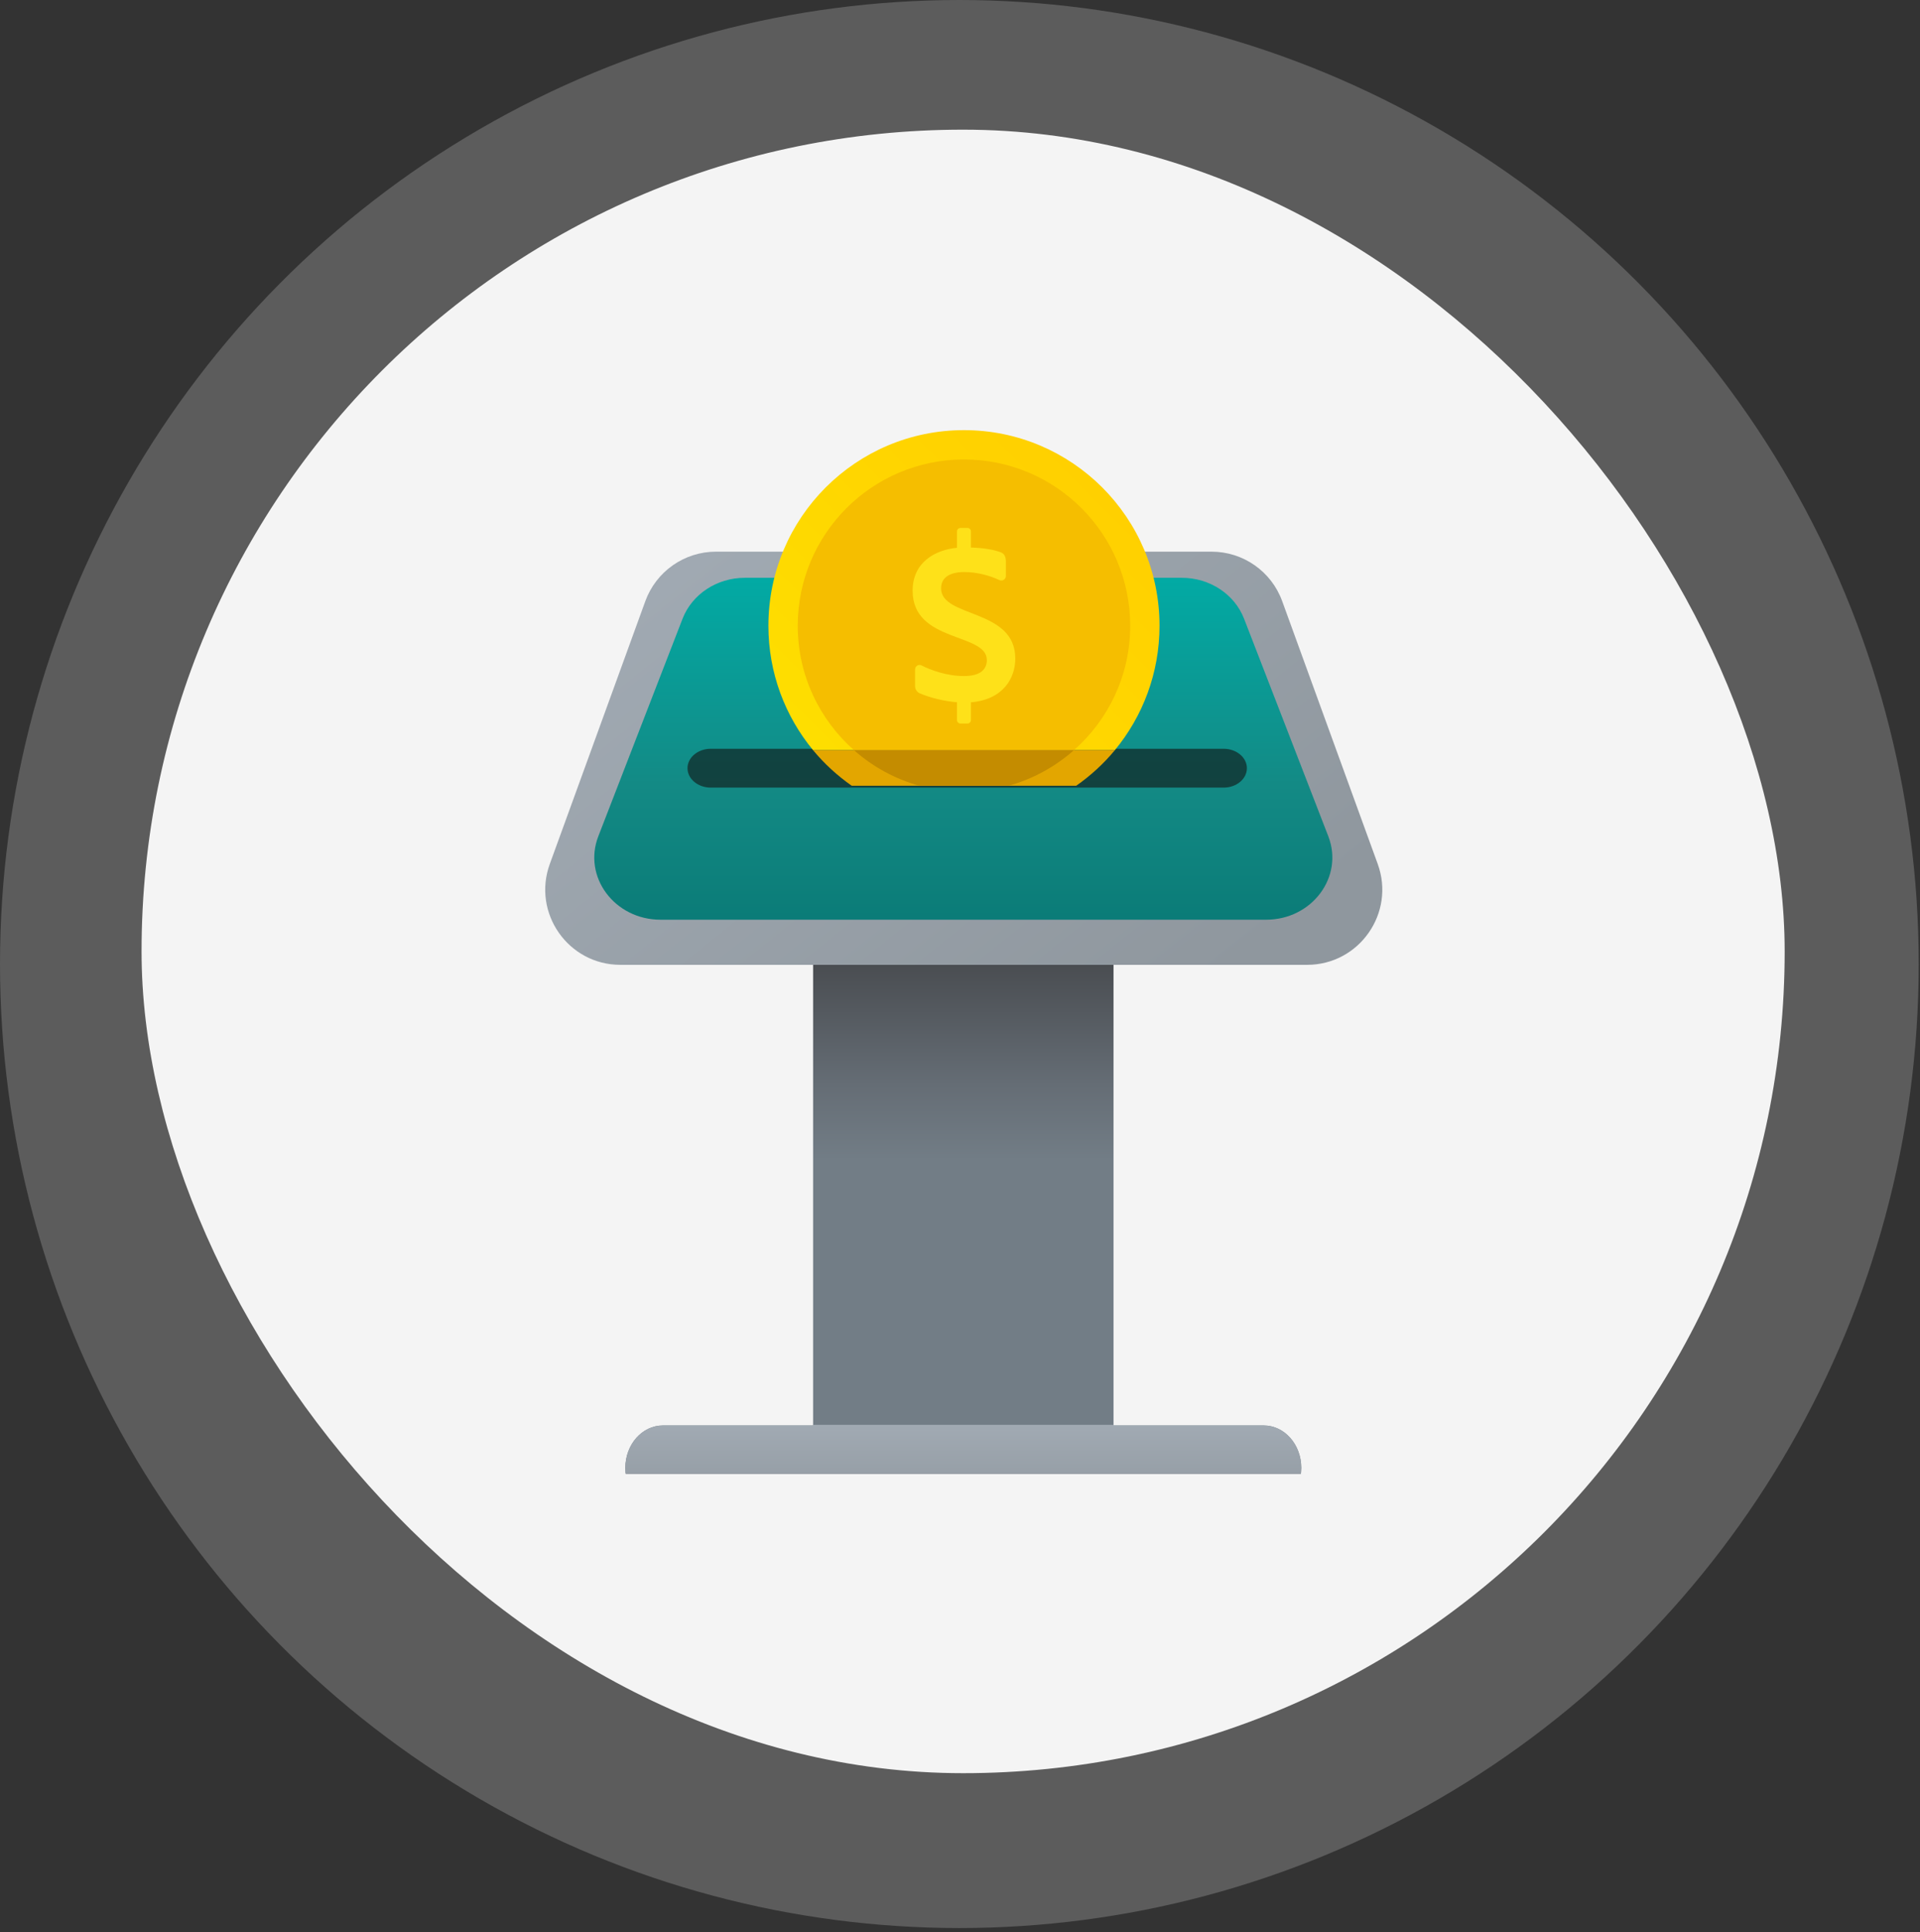 <svg width="165" height="166" viewBox="0 0 165 166" fill="none" xmlns="http://www.w3.org/2000/svg">
<rect x="0" y="0" width="165" height="166" fill="#333333" stroke="none"/>
<ellipse opacity="0.2" cx="82.445" cy="82.825" rx="82.445" ry="82.825" fill="white"/>
<rect x="12.165" y="11.14" width="141.205" height="141.205" rx="70.603" fill="#FAFAFA" fill-opacity="0.96"/>
<g clip-path="url(#clip0_5522_27328)">
<path d="M69.876 82.358V122.47H56.967C55.186 122.47 53.74 124.104 53.74 126.117C53.74 128.129 55.186 129.763 56.967 129.763H108.601C110.382 129.763 111.828 128.129 111.828 126.117C111.828 124.104 110.382 122.47 108.601 122.47H95.693V82.358H69.876Z" fill="url(#paint0_linear_5522_27328)"/>
<path d="M95.693 122.418H69.876V122.47H56.967C55.186 122.47 53.74 124.103 53.74 126.116C53.74 128.129 55.186 129.763 56.967 129.763H108.601C110.382 129.763 111.828 128.129 111.828 126.116C111.828 124.103 110.382 122.47 108.601 122.47H95.693V122.418Z" fill="url(#paint1_linear_5522_27328)"/>
<path d="M118.399 74.233L110.186 51.643C109.259 49.094 106.833 47.397 104.119 47.397H61.527C58.813 47.397 56.39 49.094 55.46 51.643L47.247 74.233C45.718 78.441 48.835 82.895 53.314 82.895H112.335C116.811 82.891 119.928 78.441 118.399 74.233Z" fill="url(#paint2_linear_5522_27328)"/>
<path d="M114.152 71.851L106.911 53.156C106.094 51.046 103.954 49.642 101.561 49.642H64.008C61.615 49.642 59.478 51.046 58.658 53.156L51.417 71.851C50.068 75.334 52.817 79.019 56.766 79.019H108.806C112.752 79.017 115.501 75.334 114.152 71.851Z" fill="url(#paint3_linear_5522_27328)"/>
<path opacity="0.6" d="M105.152 64.331H61.085C59.979 64.331 59.082 65.078 59.082 66C59.082 66.921 59.979 67.669 61.085 67.669H105.152C106.258 67.669 107.155 66.921 107.155 66C107.155 65.078 106.258 64.331 105.152 64.331Z" fill="#121212"/>
<path d="M95.803 64.456C98.204 61.55 99.646 57.824 99.646 53.762C99.646 44.48 92.121 36.956 82.84 36.956C73.559 36.956 66.035 44.48 66.035 53.762C66.035 57.824 67.477 61.55 69.877 64.456H95.803Z" fill="url(#paint4_linear_5522_27328)"/>
<path d="M73.394 64.457H92.289C95.25 61.84 97.126 58.025 97.126 53.762C97.126 45.873 90.731 39.477 82.841 39.477C74.952 39.477 68.557 45.873 68.557 53.762C68.557 58.025 70.433 61.84 73.394 64.457Z" fill="#F5BE00"/>
<path d="M87.252 56.578C87.252 52.257 80.875 53.102 80.875 50.549C80.875 49.217 82.374 49.147 82.841 49.147C83.967 49.147 85.054 49.448 85.882 49.837C86.143 49.96 86.442 49.778 86.442 49.49V48.233C86.442 47.812 86.284 47.562 86.03 47.463C85.462 47.243 84.647 47.081 83.44 47.041V45.657C83.44 45.491 83.306 45.358 83.141 45.358H82.54C82.374 45.358 82.241 45.492 82.241 45.657V47.063C80.37 47.245 78.429 48.3 78.429 50.757C78.429 55.235 84.806 54.347 84.806 56.705C84.806 57.446 84.332 58.084 82.84 58.084C81.34 58.084 79.96 57.56 79.198 57.171C78.941 57.039 78.638 57.23 78.638 57.519V58.95C78.638 59.225 78.803 59.47 79.057 59.575C79.962 59.959 81.175 60.251 82.241 60.335V61.864C82.241 62.031 82.375 62.163 82.54 62.163H83.141C83.307 62.163 83.44 62.029 83.44 61.864V60.339C86.241 60.105 87.252 58.231 87.252 56.578Z" fill="#FEE119"/>
<path d="M69.877 64.456C70.838 65.62 71.959 66.642 73.197 67.511H92.485C93.722 66.642 94.844 65.62 95.805 64.456H69.877Z" fill="#E3A600"/>
<path d="M79.011 67.511H86.67C88.781 66.924 90.691 65.867 92.288 64.456H73.394C74.99 65.867 76.9 66.924 79.011 67.511Z" fill="#C48C00"/>
</g>
<defs>
<linearGradient id="paint0_linear_5522_27328" x1="82.784" y1="82.263" x2="82.784" y2="129.858" gradientUnits="userSpaceOnUse">
<stop stop-color="#484B4F"/>
<stop offset="0.23" stop-color="#656D75"/>
<stop offset="0.367" stop-color="#727D86"/>
</linearGradient>
<linearGradient id="paint1_linear_5522_27328" x1="82.784" y1="122.404" x2="82.784" y2="129.778" gradientUnits="userSpaceOnUse">
<stop stop-color="#A1AAB3"/>
<stop offset="1" stop-color="#8F979E"/>
</linearGradient>
<linearGradient id="paint2_linear_5522_27328" x1="53.788" y1="48.739" x2="90.687" y2="95.229" gradientUnits="userSpaceOnUse">
<stop stop-color="#A1AAB3"/>
<stop offset="1" stop-color="#8F979E"/>
</linearGradient>
<linearGradient id="paint3_linear_5522_27328" x1="82.784" y1="87.137" x2="82.784" y2="16.878" gradientUnits="userSpaceOnUse">
<stop stop-color="#05726E"/>
<stop offset="0.281" stop-color="#138A85"/>
<stop offset="0.531" stop-color="#02AAA4"/>
</linearGradient>
<linearGradient id="paint4_linear_5522_27328" x1="71.332" y1="65.215" x2="94.671" y2="41.876" gradientUnits="userSpaceOnUse">
<stop stop-color="#FEDE00"/>
<stop offset="1" stop-color="#FFD000"/>
</linearGradient>
<clipPath id="clip0_5522_27328">
<rect width="89.759" height="89.759" fill="white" transform="translate(37.888 36.863)"/>
</clipPath>
</defs>
</svg>
